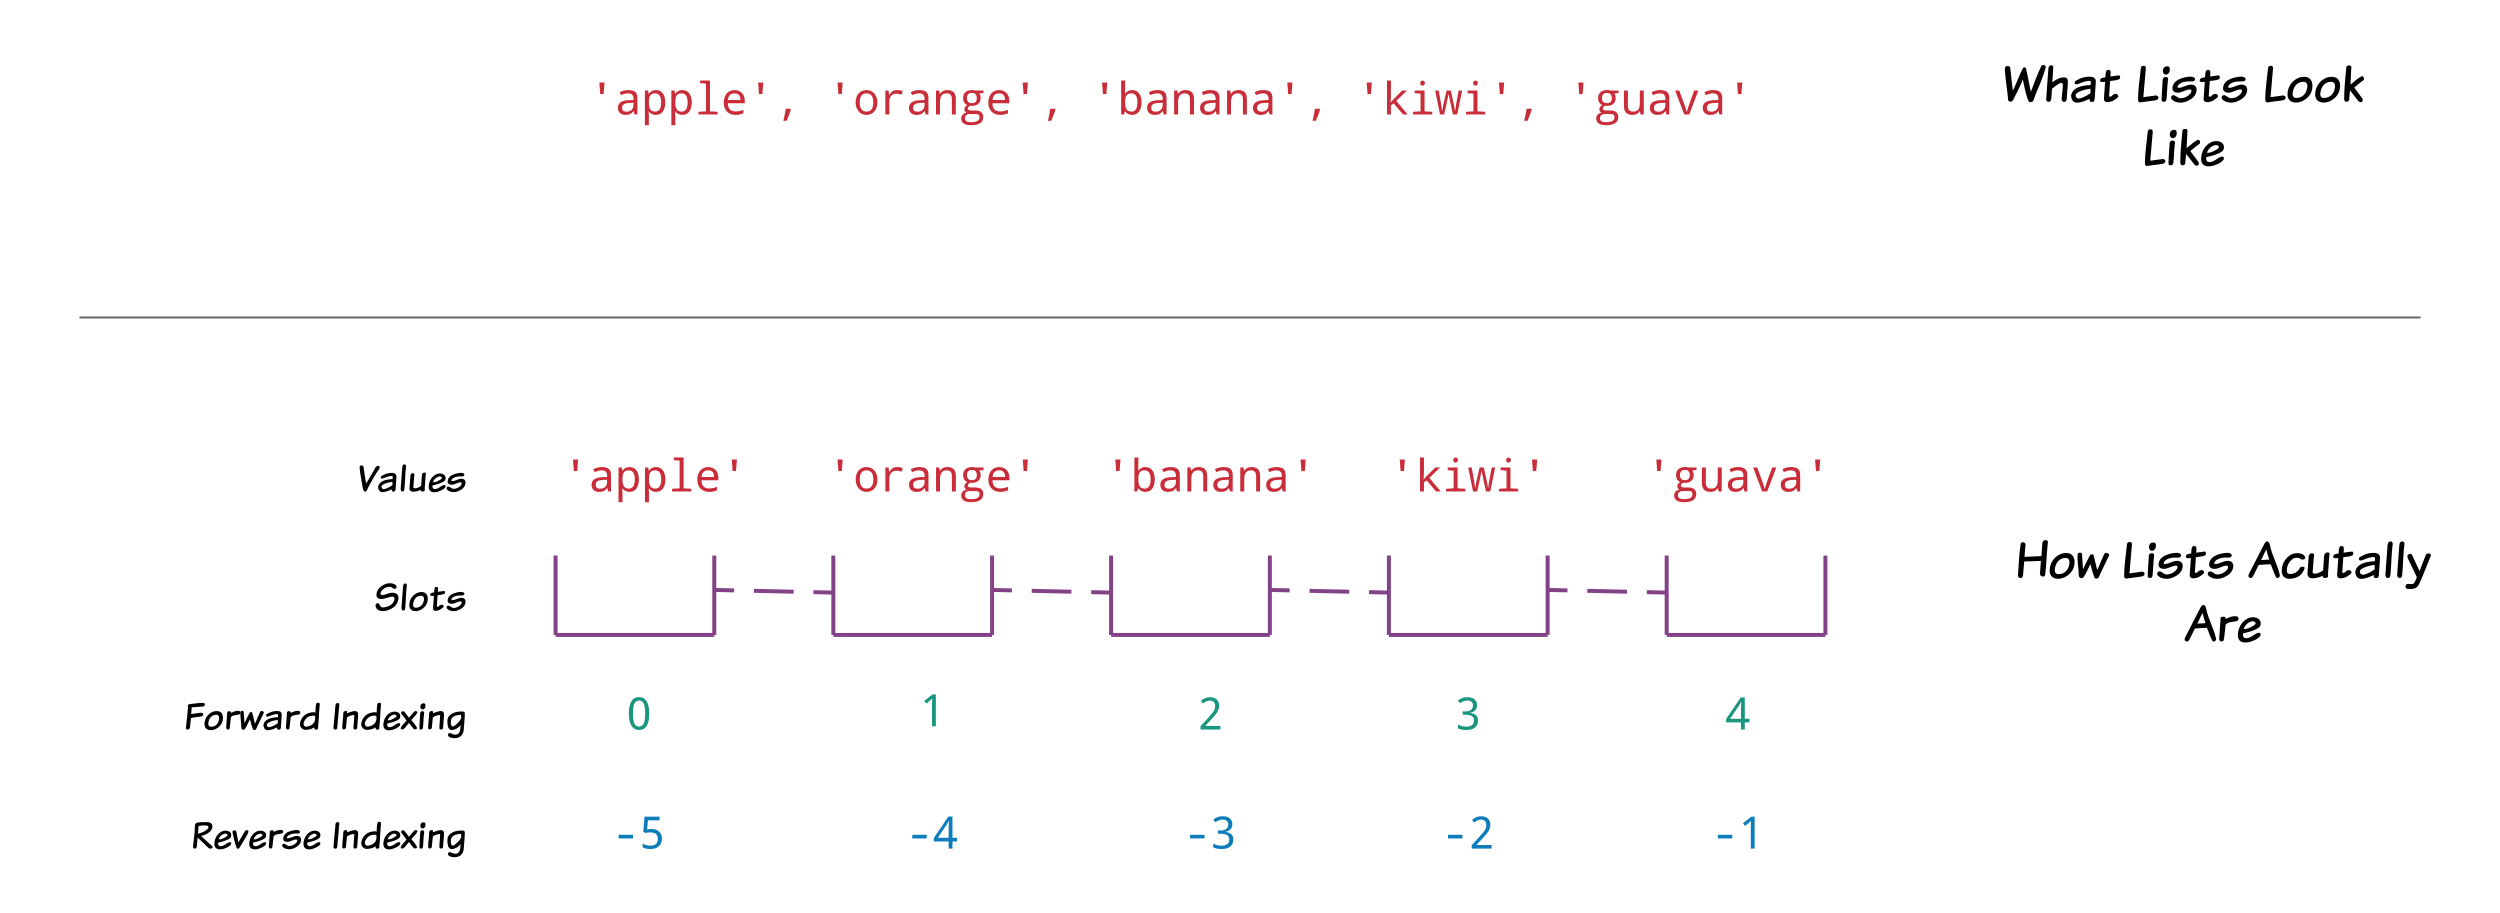 <svg xmlns="http://www.w3.org/2000/svg" xmlns:xlink="http://www.w3.org/1999/xlink" xmlns:lucid="lucid" width="1260" height="460"><g transform="translate(-200 -280)" lucid:page-tab-id="CQOzOgtthTz0"><path d="M460 300h660v60H460z" stroke="#000" stroke-opacity="0" stroke-width="2" fill="#fff" fill-opacity="0"/><use xlink:href="#a" transform="matrix(1,0,0,1,465,305) translate(31.619 32.693)"/><use xlink:href="#b" transform="matrix(1,0,0,1,465,305) translate(151.638 32.693)"/><use xlink:href="#c" transform="matrix(1,0,0,1,465,305) translate(284.993 32.693)"/><use xlink:href="#d" transform="matrix(1,0,0,1,465,305) translate(418.349 32.693)"/><use xlink:href="#e" transform="matrix(1,0,0,1,465,305) translate(525.033 32.693)"/><path d="M480 600h80M480 560v40M560 560v40M620 600h80M620 560v40M700 560v40M760 600h80M760 560v40M840 560v40M900 600h80M900 560v40M980 560v40M1040 600h80M1040 560v40M1120 560v40" stroke="#834187" stroke-width="2" fill="none"/><path d="M560 577.33l60 1.34" fill="none"/><path d="M560 577.33l10 .23m10 .22l20 .44m10 .22l10 .23" stroke="#834187" stroke-width="2" fill="none"/><path d="M700 577.33l60 1.34" fill="none"/><path d="M700 577.33l10 .23m10 .22l20 .44m10 .22l10 .23" stroke="#834187" stroke-width="2" fill="none"/><path d="M840 577.33l60 1.34" fill="none"/><path d="M840 577.33l10 .23m10 .22l20 .44m10 .22l10 .23" stroke="#834187" stroke-width="2" fill="none"/><path d="M980 577.33l60 1.34" fill="none"/><path d="M980 577.33l10 .23m10 .22l20 .44m10 .22l10 .23" stroke="#834187" stroke-width="2" fill="none"/><path d="M460 500h140v40H460z" stroke="#000" stroke-opacity="0" stroke-width="2" fill="#fff" fill-opacity="0"/><use xlink:href="#f" transform="matrix(1,0,0,1,465,505) translate(18.326 22.693)"/><path d="M600 500h140v40H600z" stroke="#000" stroke-opacity="0" stroke-width="2" fill="#fff" fill-opacity="0"/><use xlink:href="#g" transform="matrix(1,0,0,1,605,505) translate(11.658 22.693)"/><path d="M740 500h140v40H740z" stroke="#000" stroke-opacity="0" stroke-width="2" fill="#fff" fill-opacity="0"/><use xlink:href="#h" transform="matrix(1,0,0,1,745,505) translate(11.658 22.693)"/><path d="M870 500h140v40H870z" stroke="#000" stroke-opacity="0" stroke-width="2" fill="#fff" fill-opacity="0"/><use xlink:href="#i" transform="matrix(1,0,0,1,875,505) translate(24.993 22.693)"/><path d="M1006 500h140v40h-140z" stroke="#000" stroke-opacity="0" stroke-width="2" fill="#fff" fill-opacity="0"/><use xlink:href="#j" transform="matrix(1,0,0,1,1011,505) translate(18.326 22.693)"/><path d="M492 620h60v40h-60z" stroke="#000" stroke-opacity="0" stroke-width="2" fill="#fff" fill-opacity="0"/><use xlink:href="#k" transform="matrix(1,0,0,1,497,625) translate(18.332 22.693)"/><path d="M640 620h60v40h-60z" stroke="#000" stroke-opacity="0" stroke-width="2" fill="#fff" fill-opacity="0"/><use xlink:href="#l" transform="matrix(1,0,0,1,645,625) translate(18.332 21.047)"/><path d="M780 620h60v40h-60z" stroke="#000" stroke-opacity="0" stroke-width="2" fill="#fff" fill-opacity="0"/><use xlink:href="#m" transform="matrix(1,0,0,1,785,625) translate(18.332 22.693)"/><path d="M910 620h60v40h-60z" stroke="#000" stroke-opacity="0" stroke-width="2" fill="#fff" fill-opacity="0"/><use xlink:href="#n" transform="matrix(1,0,0,1,915,625) translate(18.332 22.693)"/><path d="M1046 620h60v40h-60z" stroke="#000" stroke-opacity="0" stroke-width="2" fill="#fff" fill-opacity="0"/><use xlink:href="#o" transform="matrix(1,0,0,1,1051,625) translate(18.332 22.693)"/><path d="M492 680h60v40h-60z" stroke="#000" stroke-opacity="0" stroke-width="2" fill="#fff" fill-opacity="0"/><use xlink:href="#p" transform="matrix(1,0,0,1,497,685) translate(11.664 22.693)"/><path d="M640 680h60v40h-60z" stroke="#000" stroke-opacity="0" stroke-width="2" fill="#fff" fill-opacity="0"/><use xlink:href="#q" transform="matrix(1,0,0,1,645,685) translate(11.664 22.693)"/><path d="M780 680h60v40h-60z" stroke="#000" stroke-opacity="0" stroke-width="2" fill="#fff" fill-opacity="0"/><use xlink:href="#r" transform="matrix(1,0,0,1,785,685) translate(11.664 22.693)"/><path d="M910 680h60v40h-60z" stroke="#000" stroke-opacity="0" stroke-width="2" fill="#fff" fill-opacity="0"/><use xlink:href="#s" transform="matrix(1,0,0,1,915,685) translate(11.664 22.693)"/><path d="M1046 680h60v40h-60z" stroke="#000" stroke-opacity="0" stroke-width="2" fill="#fff" fill-opacity="0"/><use xlink:href="#t" transform="matrix(1,0,0,1,1051,685) translate(11.664 22.693)"/><path d="M240.02 440H1420" stroke="#666" fill="none"/><path d="M320 500h120v40H320z" stroke="#000" stroke-opacity="0" stroke-width="2" fill="#fff" fill-opacity="0"/><use xlink:href="#u" transform="matrix(1,0,0,1,325,505) translate(55.02 22.41)"/><path d="M320 560h120v40H320z" stroke="#000" stroke-opacity="0" stroke-width="2" fill="#fff" fill-opacity="0"/><use xlink:href="#v" transform="matrix(1,0,0,1,325,565) translate(63.36 22.41)"/><path d="M220 620h220v40H220z" stroke="#000" stroke-opacity="0" stroke-width="2" fill="#fff" fill-opacity="0"/><use xlink:href="#w" transform="matrix(1,0,0,1,225,625) translate(67.5 22.41)"/><use xlink:href="#x" transform="matrix(1,0,0,1,225,625) translate(141.74 22.41)"/><path d="M220 680h220v40H220z" stroke="#000" stroke-opacity="0" stroke-width="2" fill="#fff" fill-opacity="0"/><use xlink:href="#y" transform="matrix(1,0,0,1,225,685) translate(70.96 22.41)"/><use xlink:href="#x" transform="matrix(1,0,0,1,225,685) translate(141.74 22.41)"/><path d="M1180 300h240v60h-240z" stroke="#000" stroke-opacity="0" stroke-width="2" fill="#fff" fill-opacity="0"/><g><use xlink:href="#z" transform="matrix(1,0,0,1,1185,305) translate(24.173 25.893)"/><use xlink:href="#A" transform="matrix(1,0,0,1,1185,305) translate(90.787 25.893)"/><use xlink:href="#B" transform="matrix(1,0,0,1,1185,305) translate(154.893 25.893)"/><use xlink:href="#C" transform="matrix(1,0,0,1,1185,305) translate(94.267 57.92)"/></g><path d="M1200 540h240v60h-240z" stroke="#000" stroke-opacity="0" stroke-width="2" fill="#fff" fill-opacity="0"/><g><use xlink:href="#D" transform="matrix(1,0,0,1,1205,545) translate(10.453 25.893)"/><use xlink:href="#A" transform="matrix(1,0,0,1,1205,545) translate(63.787 25.893)"/><use xlink:href="#E" transform="matrix(1,0,0,1,1205,545) translate(127.893 25.893)"/><use xlink:href="#F" transform="matrix(1,0,0,1,1205,545) translate(95.747 57.92)"/></g><defs><path fill="#c92d39" d="M733-1462l-41 528H537l-41-528h237" id="G"/><path fill="#c92d39" d="M596-1118c288 2 430 92 430 366V0H895l-37-152h-8C752-34 680 17 483 20 272 23 135-98 135-307c0-221 170-337 510-348l203-7c15-197-55-305-244-305-98 0-207 27-328 82l-63-137c131-64 258-96 383-96zm-72 991c194 0 325-116 322-311v-99c-251 15-522-6-522 232 0 119 67 178 200 178" id="H"/><path fill="#c92d39" d="M1092-551c0 322-136 571-430 571-138 0-245-53-322-159h-12c24 220 7 402 12 631H158v-1590h147l27 148h8c73-112 181-168 322-168 294 0 430 246 430 567zM629-967c-241 0-288 156-289 416 0 151 24 259 70 323s120 97 221 97c181 0 272-141 272-422 0-276-91-414-274-414" id="I"/><path fill="#c92d39" d="M532-1413l-268-21v-122h451v1413l352 20V0H188v-123l344-20v-1270" id="J"/><path fill="#c92d39" d="M631-1118c283 0 470 204 465 491v113H322c5 250 120 375 344 375 130 0 253-25 370-76v160C925-5 804 20 672 20c-329 0-539-224-539-561 0-331 182-577 498-577zM326-662h573c0-203-91-305-272-305-183 0-284 102-301 305" id="K"/><path fill="#c92d39" d="M770-262l16 24C748-89 683 87 592 289H440c51-215 88-399 111-551h219" id="L"/><g id="a"><use transform="matrix(0.011,0,0,0.011,0,0)" xlink:href="#G"/><use transform="matrix(0.011,0,0,0.011,13.336,0)" xlink:href="#H"/><use transform="matrix(0.011,0,0,0.011,26.671,0)" xlink:href="#I"/><use transform="matrix(0.011,0,0,0.011,40.007,0)" xlink:href="#I"/><use transform="matrix(0.011,0,0,0.011,53.342,0)" xlink:href="#J"/><use transform="matrix(0.011,0,0,0.011,66.678,0)" xlink:href="#K"/><use transform="matrix(0.011,0,0,0.011,80.013,0)" xlink:href="#G"/><use transform="matrix(0.011,0,0,0.011,93.349,0)" xlink:href="#L"/></g><path fill="#c92d39" d="M1112-551c0 331-186 571-502 571-301 0-495-251-495-571 0-330 184-567 501-567 302 0 496 249 496 567zM614-131c207 0 310-140 310-420 0-277-104-416-312-416-206 0-309 139-309 416 0 280 104 420 311 420" id="M"/><path fill="#c92d39" d="M442-897c93-139 173-221 377-221 79 0 159 15 240 45l-49 166c-82-30-157-45-224-45-221 0-340 134-340 360V0H264v-1098h148l22 201h8" id="N"/><path fill="#c92d39" d="M887 0v-707c0-173-79-260-238-260-205 0-307 133-307 398V0H160v-1098h147l27 148h10c69-112 181-168 336-168 259 0 389 134 389 401V0H887" id="O"/><path fill="#c92d39" d="M188-739c-1-248 156-381 410-379 57 0 107 7 150 20h378v113l-196 27c43 57 65 128 65 213 2 253-212 385-489 346-67 37-100 82-100 133 0 56 54 84 161 84h187c216-2 358 93 358 297 0 251-188 377-565 377-145 0-255-26-331-80S102 283 102 186c0-141 80-231 240-270-64-31-96-83-96-154 0-75 44-139 133-192-109-41-191-166-191-309zm406 221c149 0 223-77 223-230 0-159-75-239-225-239s-225 81-225 242c0 151 76 227 227 227zm346 649c0-146-78-149-248-149H504c-153 0-230 66-230 198 0 116 90 174 271 174 263 0 395-74 395-223" id="P"/><g id="b"><use transform="matrix(0.011,0,0,0.011,0,0)" xlink:href="#G"/><use transform="matrix(0.011,0,0,0.011,13.336,0)" xlink:href="#M"/><use transform="matrix(0.011,0,0,0.011,26.671,0)" xlink:href="#N"/><use transform="matrix(0.011,0,0,0.011,40.007,0)" xlink:href="#H"/><use transform="matrix(0.011,0,0,0.011,53.342,0)" xlink:href="#O"/><use transform="matrix(0.011,0,0,0.011,66.678,0)" xlink:href="#P"/><use transform="matrix(0.011,0,0,0.011,80.013,0)" xlink:href="#K"/><use transform="matrix(0.011,0,0,0.011,93.349,0)" xlink:href="#G"/><use transform="matrix(0.011,0,0,0.011,106.684,0)" xlink:href="#L"/></g><path fill="#c92d39" d="M1092-551c0 322-136 571-430 571-138 0-245-53-322-159h-12L291 0H158v-1556h182c-2 221 6 379-8 602h8c71-109 179-164 322-164 294 0 430 246 430 567zM629-967c-241 0-289 146-289 416 0 151 24 259 70 323s120 97 221 97c181 0 272-141 272-422 0-276-91-414-274-414" id="Q"/><g id="c"><use transform="matrix(0.011,0,0,0.011,0,0)" xlink:href="#G"/><use transform="matrix(0.011,0,0,0.011,13.336,0)" xlink:href="#Q"/><use transform="matrix(0.011,0,0,0.011,26.671,0)" xlink:href="#H"/><use transform="matrix(0.011,0,0,0.011,40.007,0)" xlink:href="#O"/><use transform="matrix(0.011,0,0,0.011,53.342,0)" xlink:href="#H"/><use transform="matrix(0.011,0,0,0.011,66.678,0)" xlink:href="#O"/><use transform="matrix(0.011,0,0,0.011,80.013,0)" xlink:href="#H"/><use transform="matrix(0.011,0,0,0.011,93.349,0)" xlink:href="#G"/><use transform="matrix(0.011,0,0,0.011,106.684,0)" xlink:href="#L"/></g><path fill="#c92d39" d="M383-553l135-152 395-393h222L641-623 1163 0H950L524-504l-129 82V0H215v-1556h180c-3 337 9 689-16 1003h4" id="R"/><path fill="#c92d39" d="M739-1436c0 71-43 115-106 115-71 0-107-38-107-115 0-76 36-114 107-114s106 38 106 114zM541-954l-269-21v-123h451v955l352 20V0H197v-123l344-20v-811" id="S"/><path fill="#c92d39" d="M813 0c-67-308-137-613-199-926h-6C551-608 477-306 408 0H219L-4-1098h162c53 313 118 604 155 936h6c53-329 132-625 201-936h193c63 300 147 629 194 936h6c45-366 103-603 162-936h158L1008 0H813" id="T"/><g id="d"><use transform="matrix(0.011,0,0,0.011,0,0)" xlink:href="#G"/><use transform="matrix(0.011,0,0,0.011,13.336,0)" xlink:href="#R"/><use transform="matrix(0.011,0,0,0.011,26.671,0)" xlink:href="#S"/><use transform="matrix(0.011,0,0,0.011,40.007,0)" xlink:href="#T"/><use transform="matrix(0.011,0,0,0.011,53.342,0)" xlink:href="#S"/><use transform="matrix(0.011,0,0,0.011,66.678,0)" xlink:href="#G"/><use transform="matrix(0.011,0,0,0.011,80.013,0)" xlink:href="#L"/></g><path fill="#c92d39" d="M578-131c239 0 309-137 309-397v-570h182V0H922l-27-147h-10C815-36 704 20 551 20c-261 0-391-134-391-401v-717h182v707c0 173 79 260 236 260" id="U"/><path fill="#c92d39" d="M498 0L82-1098h188l240 652c57 154 90 262 100 325h6c67-256 244-708 340-977h189L729 0H498" id="V"/><g id="e"><use transform="matrix(0.011,0,0,0.011,0,0)" xlink:href="#G"/><use transform="matrix(0.011,0,0,0.011,13.336,0)" xlink:href="#P"/><use transform="matrix(0.011,0,0,0.011,26.671,0)" xlink:href="#U"/><use transform="matrix(0.011,0,0,0.011,40.007,0)" xlink:href="#H"/><use transform="matrix(0.011,0,0,0.011,53.342,0)" xlink:href="#V"/><use transform="matrix(0.011,0,0,0.011,66.678,0)" xlink:href="#H"/><use transform="matrix(0.011,0,0,0.011,80.013,0)" xlink:href="#G"/></g><g id="f"><use transform="matrix(0.011,0,0,0.011,0,0)" xlink:href="#G"/><use transform="matrix(0.011,0,0,0.011,13.336,0)" xlink:href="#H"/><use transform="matrix(0.011,0,0,0.011,26.671,0)" xlink:href="#I"/><use transform="matrix(0.011,0,0,0.011,40.007,0)" xlink:href="#I"/><use transform="matrix(0.011,0,0,0.011,53.342,0)" xlink:href="#J"/><use transform="matrix(0.011,0,0,0.011,66.678,0)" xlink:href="#K"/><use transform="matrix(0.011,0,0,0.011,80.013,0)" xlink:href="#G"/></g><g id="g"><use transform="matrix(0.011,0,0,0.011,0,0)" xlink:href="#G"/><use transform="matrix(0.011,0,0,0.011,13.336,0)" xlink:href="#M"/><use transform="matrix(0.011,0,0,0.011,26.671,0)" xlink:href="#N"/><use transform="matrix(0.011,0,0,0.011,40.007,0)" xlink:href="#H"/><use transform="matrix(0.011,0,0,0.011,53.342,0)" xlink:href="#O"/><use transform="matrix(0.011,0,0,0.011,66.678,0)" xlink:href="#P"/><use transform="matrix(0.011,0,0,0.011,80.013,0)" xlink:href="#K"/><use transform="matrix(0.011,0,0,0.011,93.349,0)" xlink:href="#G"/></g><g id="h"><use transform="matrix(0.011,0,0,0.011,0,0)" xlink:href="#G"/><use transform="matrix(0.011,0,0,0.011,13.336,0)" xlink:href="#Q"/><use transform="matrix(0.011,0,0,0.011,26.671,0)" xlink:href="#H"/><use transform="matrix(0.011,0,0,0.011,40.007,0)" xlink:href="#O"/><use transform="matrix(0.011,0,0,0.011,53.342,0)" xlink:href="#H"/><use transform="matrix(0.011,0,0,0.011,66.678,0)" xlink:href="#O"/><use transform="matrix(0.011,0,0,0.011,80.013,0)" xlink:href="#H"/><use transform="matrix(0.011,0,0,0.011,93.349,0)" xlink:href="#G"/></g><g id="i"><use transform="matrix(0.011,0,0,0.011,0,0)" xlink:href="#G"/><use transform="matrix(0.011,0,0,0.011,13.336,0)" xlink:href="#R"/><use transform="matrix(0.011,0,0,0.011,26.671,0)" xlink:href="#S"/><use transform="matrix(0.011,0,0,0.011,40.007,0)" xlink:href="#T"/><use transform="matrix(0.011,0,0,0.011,53.342,0)" xlink:href="#S"/><use transform="matrix(0.011,0,0,0.011,66.678,0)" xlink:href="#G"/></g><g id="j"><use transform="matrix(0.011,0,0,0.011,0,0)" xlink:href="#G"/><use transform="matrix(0.011,0,0,0.011,13.336,0)" xlink:href="#P"/><use transform="matrix(0.011,0,0,0.011,26.671,0)" xlink:href="#U"/><use transform="matrix(0.011,0,0,0.011,40.007,0)" xlink:href="#H"/><use transform="matrix(0.011,0,0,0.011,53.342,0)" xlink:href="#V"/><use transform="matrix(0.011,0,0,0.011,66.678,0)" xlink:href="#H"/><use transform="matrix(0.011,0,0,0.011,80.013,0)" xlink:href="#G"/></g><path fill="#19967d" d="M612 20c-153 0-268-65-347-194S147-489 147-733c0-501 155-752 465-752 155 0 271 64 350 193s119 316 119 559c0 502-156 753-469 753zm0-155c98 0 165-50 216-141 86-153 87-759 0-912-51-91-118-141-216-141-97 0-162 49-212 139-85 152-84 764 0 915 50 90 115 140 212 140" id="W"/><use transform="matrix(0.011,0,0,0.011,0,0)" xlink:href="#W" id="k"/><path fill="#19967d" d="M758 0H582c3-449-8-824 8-1274-61 68-188 168-268 234l-97-123 383-299h150V0" id="X"/><use transform="matrix(0.011,0,0,0.011,0,0)" xlink:href="#X" id="l"/><path fill="#19967d" d="M594-1483c248 0 420 149 418 391 0 79-21 160-59 244-73 161-414 504-572 674v8h688V0H158v-156c172-193 489-508 607-698 43-69 62-147 62-231 0-146-91-244-235-244-107 0-213 46-318 137l-102-119c128-115 269-172 422-172" id="Y"/><use transform="matrix(0.011,0,0,0.011,0,0)" xlink:href="#Y" id="m"/><path fill="#19967d" d="M1010-1120c0 200-132 322-316 350v6c241 31 361 147 361 348 0 294-219 436-537 436-161 0-290-26-387-79v-170c123 64 250 96 383 96 236 0 354-96 354-289 0-172-127-258-381-258H354v-151h133c195 4 334-97 336-277 1-140-106-221-250-221-119 0-233 40-344 121l-92-125c125-100 270-150 436-150 252 0 437 128 437 363" id="Z"/><use transform="matrix(0.011,0,0,0.011,0,0)" xlink:href="#Z" id="n"/><path fill="#19967d" d="M1126-328H913V0H737v-328H61v-159l664-983h188v976h213v166zM737-494c1-292-4-481 13-788h-9c-24 68-55 128-90 180L240-494h497" id="aa"/><use transform="matrix(0.011,0,0,0.011,0,0)" xlink:href="#aa" id="o"/><path fill="#0c7cba" d="M285-465v-168h659v168H285" id="ab"/><path fill="#0c7cba" d="M1055-469c0 318-203 489-527 489-149 0-268-26-356-79v-172c96 64 216 96 360 96 224 0 336-105 336-314 0-196-115-294-344-294-59 0-136 9-231 26l-90-57 55-688h690v166H416l-39 419c71-13 141-20 209-20 270-4 469 161 469 428" id="ac"/><g id="p"><use transform="matrix(0.011,0,0,0.011,0,0)" xlink:href="#ab"/><use transform="matrix(0.011,0,0,0.011,13.336,0)" xlink:href="#ac"/></g><path fill="#0c7cba" d="M1126-328H913V0H737v-328H61v-159l664-983h188v976h213v166zM737-494c1-292-4-481 13-788h-9c-24 68-55 128-90 180L240-494h497" id="ad"/><g id="q"><use transform="matrix(0.011,0,0,0.011,0,0)" xlink:href="#ab"/><use transform="matrix(0.011,0,0,0.011,13.336,0)" xlink:href="#ad"/></g><path fill="#0c7cba" d="M1010-1120c0 200-132 322-316 350v6c241 31 361 147 361 348 0 294-219 436-537 436-161 0-290-26-387-79v-170c123 64 250 96 383 96 236 0 354-96 354-289 0-172-127-258-381-258H354v-151h133c195 4 334-97 336-277 1-140-106-221-250-221-119 0-233 40-344 121l-92-125c125-100 270-150 436-150 252 0 437 128 437 363" id="ae"/><g id="r"><use transform="matrix(0.011,0,0,0.011,0,0)" xlink:href="#ab"/><use transform="matrix(0.011,0,0,0.011,13.336,0)" xlink:href="#ae"/></g><path fill="#0c7cba" d="M594-1483c248 0 420 149 418 391 0 79-21 160-59 244-73 161-414 504-572 674v8h688V0H158v-156c172-193 489-508 607-698 43-69 62-147 62-231 0-146-91-244-235-244-107 0-213 46-318 137l-102-119c128-115 269-172 422-172" id="af"/><g id="s"><use transform="matrix(0.011,0,0,0.011,0,0)" xlink:href="#ab"/><use transform="matrix(0.011,0,0,0.011,13.336,0)" xlink:href="#af"/></g><path fill="#0c7cba" d="M758 0H582c3-449-8-824 8-1274-61 68-188 168-268 234l-97-123 383-299h150V0" id="ag"/><g id="t"><use transform="matrix(0.011,0,0,0.011,0,0)" xlink:href="#ab"/><use transform="matrix(0.011,0,0,0.011,13.336,0)" xlink:href="#ag"/></g><path d="M142-631c-36-28-85-5-81 48 12 155 42 273 62 410 9 61 20 134 45 174 63 63 91-52 118-103 83-155 163-307 263-440 18-24 33-82-13-90-69 4-83 60-113 110-67 109-125 226-196 332-29-128-45-270-65-404-3-17-10-29-20-37" id="ah"/><path d="M414 18c44 0 51-25 54-67l20-294c15-129-122-120-228-97-56 12-101 41-148 64-16 8-27 55-6 61 51 14 87-22 132-33 39-9 72-27 121-28 19 0 38 3 37 23l-4 55C217-288 63-254 27-107 26-36 64 31 131 31c99 0 173-43 244-71-7 36-4 58 39 58zm-23-168c-50 42-119 78-192 101-76 24-118-61-60-101 61-42 156-67 248-79" id="ai"/><path d="M163-57c18-185 16-376 41-559 8-62-68-66-86-22-6 15-9 35-11 55L68-52c-2 37 13 69 47 67 41-2 44-34 48-72" id="aj"/><path d="M254-72c-30 8-82 15-89-17l23-289c33-89-91-94-97-3L70-84C51 77 266 15 354-26c-4 32 14 41 41 42 42 1 72-22 56-65l24-338c12-51 9-78-33-75-43 3-60 30-63 75l-18 260c-30 21-67 44-107 55" id="ak"/><path d="M219-412c99-54 263-26 248 106-6 57-62 81-112 104-62 28-146 48-218 66-5 48 10 94 65 90 94-7 136-72 207-98 34-13 67 0 57 43C435-41 354-7 282 18c-34 11-68 16-102 16C83 33 33-24 43-131c12-131 81-229 176-281zm101 138c24-14 78-40 42-74-39-37-110 1-139 24-31 25-59 61-72 105 67 5 123-28 169-55" id="al"/><path d="M376-215c43 0 31 49 10 75-39 47-104 89-187 89-48 0-70-41-115-55-47-14-78 39-47 75 50 58 171 80 264 44 95-36 189-96 200-210 7-67-35-108-100-108-91 0-157 59-233 59-38 0-19-38-4-54 46-49 136-72 234-65 42 3 82-10 73-53-25-53-127-37-191-22-109 25-216 75-229 191-7 61 35 94 99 94 85 0 146-60 226-60" id="am"/><g id="u"><use transform="matrix(0.02,0,0,0.02,0,0)" xlink:href="#ah"/><use transform="matrix(0.02,0,0,0.02,10,0)" xlink:href="#ai"/><use transform="matrix(0.02,0,0,0.02,20.56,0)" xlink:href="#aj"/><use transform="matrix(0.02,0,0,0.02,25,0)" xlink:href="#ak"/><use transform="matrix(0.02,0,0,0.02,35.2,0)" xlink:href="#al"/><use transform="matrix(0.02,0,0,0.02,44.58,0)" xlink:href="#am"/></g><path d="M480-433c87 3 153 44 143 142C607-123 486-34 346 11 211 55 46 26 46-120c0-40 65-72 88-32 25 42 40 94 112 88 119-10 209-60 257-143 23-39 41-132-32-128-105 6-179 59-280 59-78 0-132-37-122-121 15-131 114-208 221-254 92-40 227-25 274 37 24 31 8 80-30 82-66 3-63-54-134-52-103 3-170 55-212 118-24 36-30 92 21 92 91 0 162-63 271-59" id="an"/><path d="M355-451c110 0 162 80 153 193C498-125 413-39 312 7c-36 15-72 23-111 23C93 29 36-35 44-144c9-131 86-228 184-278 37-19 80-29 127-29zM207-56c121 0 193-88 206-202 6-56-14-100-70-100-129 0-190 98-204 214-6 51 17 88 68 88" id="ao"/><path d="M294-7c-52 29-182 61-175-39l22-313c-29 11-104 9-94-22-2-51 54-54 100-61 1-69 2-169 83-132 25 20 10 79 10 117 49-6 105-16 153-21 33-3 36 52 17 67-34 27-121 29-176 39L215-96c-3 27 40 15 48 4 21-29 77-60 113-24 8 8 12 20 11 35-23 31-56 53-93 74" id="ap"/><g id="v"><use transform="matrix(0.02,0,0,0.02,0,0)" xlink:href="#an"/><use transform="matrix(0.02,0,0,0.02,12.62,0)" xlink:href="#aj"/><use transform="matrix(0.02,0,0,0.02,17.06,0)" xlink:href="#ao"/><use transform="matrix(0.02,0,0,0.02,27.52,0)" xlink:href="#ap"/><use transform="matrix(0.02,0,0,0.02,36.24,0)" xlink:href="#am"/></g><path d="M521-578c23-14 20-71-6-75-112-16-227 16-324 21-56 3-100 19-78 81-13 171-32 323-49 487-6 57-8 81 45 77 45-3 52-35 57-77l22-213c90-14 180-31 271-41 34-4 49-60 25-79-25-20-86-9-120-4l-171 26 14-170 261-18c26-3 43-9 53-15" id="aq"/><path d="M124 12C75 22 65-15 68-58l23-329c-6-47 11-61 61-61 32 0 27 14 38 41 60-28 141-67 220-43 14 18 32 52 5 72-44 33-165 17-207 62-5 4-12 9-20 13L160-58c-7 43-5 63-36 70" id="ar"/><path d="M149-147c-5-95-11-196-19-285-3-35-68-31-79-6C35-320 71-157 71-32c0 49 64 71 91 30 44-67 87-163 126-243 20 91 48 182 78 260 10 14 51 16 66 1 20-21 30-60 44-88l138-286c25-44 41-72-11-92-60-23-66 45-87 86-38 73-62 161-102 228-21-87-47-190-68-276-12-24-53-18-66 4-46 79-88 178-131 261" id="as"/><path d="M388-422c20 0 30 1 42 13 8-77 2-166 23-231 12-35 104-26 87 24-19 183-20 382-41 563 7 55-16 77-72 68-22-3-19-26-24-50-23-2-30 15-55 25-49 19-106 33-188 32C85 5 25-63 46-159c34-151 150-260 342-263zM212-58c128-24 227-88 213-245 5-46-58-33-96-28-94 13-148 71-186 149-27 55 3 136 69 124" id="at"/><g id="w"><use transform="matrix(0.02,0,0,0.02,0,0)" xlink:href="#aq"/><use transform="matrix(0.02,0,0,0.02,9.7,0)" xlink:href="#ao"/><use transform="matrix(0.02,0,0,0.02,20.16,0)" xlink:href="#ar"/><use transform="matrix(0.02,0,0,0.02,27.72,0)" xlink:href="#as"/><use transform="matrix(0.02,0,0,0.02,39.72,0)" xlink:href="#ai"/><use transform="matrix(0.02,0,0,0.02,50.28,0)" xlink:href="#ar"/><use transform="matrix(0.02,0,0,0.02,57.84,0)" xlink:href="#at"/></g><path d="M181-653c-52 0-62 23-66 73L69-58C54-7 88 28 136 12c23-8 25-40 28-68 19-189 33-381 50-568-3-18-11-29-33-29" id="au"/><path d="M387-452c45 0 79 27 79 73 0 109-16 218-23 327 13 58-52 84-87 52-7-7-8-24-7-49l20-277c5-41-49-23-78-16-38 9-78 28-106 53L160-48c13 58-94 91-94 20 0-134 25-233 25-362 0-45 36-68 83-64 18 6 9 33 16 56 60-17 127-54 197-54" id="av"/><path d="M421-29c-2 51-80 49-99 11-36-42-66-94-105-134C176-104 133-42 88 0 71 16 5 22 10-14c9-68 109-143 146-198-39-61-82-110-128-168-38-48 45-94 78-50 37 49 74 100 111 146 43-49 86-98 128-148 17-33 110-19 84 25-39 66-105 122-152 182 54 58 105 125 144 196" id="aw"/><path d="M123-498c77 32 120-75 87-136-18-21-76-16-94 7-23 17-37 86-10 113 5 6 10 13 17 16zm35 466c14-117 12-250 30-368 9-59-74-59-92-24-11 21-9 48-11 80-6 111-17 224-17 334 0 32 72 34 82 4 3-8 6-16 8-26" id="ax"/><path d="M167 226c170 27 284-54 294-209 9-139 27-274 27-415 0-39-36-43-82-43-149 0-266 45-328 133-46 65-29 205-6 274 22 37 44 67 102 60 89-11 160-62 208-124-9 122-8 235-132 242-59 3-90-38-147-40-41-1-49 55-27 80 20 23 54 36 91 42zm-17-476c29-67 104-91 188-104 22-4 39-3 54 0 5 37 14 87-11 114-37 62-97 121-156 162-98 68-103-107-75-172" id="ay"/><g id="x"><use transform="matrix(0.02,0,0,0.02,0,0)" xlink:href="#au"/><use transform="matrix(0.02,0,0,0.02,4.44,0)" xlink:href="#av"/><use transform="matrix(0.02,0,0,0.02,14.48,0)" xlink:href="#at"/><use transform="matrix(0.02,0,0,0.02,25.64,0)" xlink:href="#al"/><use transform="matrix(0.02,0,0,0.02,35.02,0)" xlink:href="#aw"/><use transform="matrix(0.02,0,0,0.02,43.28,0)" xlink:href="#ax"/><use transform="matrix(0.02,0,0,0.02,47.72,0)" xlink:href="#av"/><use transform="matrix(0.02,0,0,0.02,57.76,0)" xlink:href="#ay"/></g><path d="M558-17c2-31-25-45-43-61L270-302c101-27 198-71 252-145 18-24 28-51 31-80 8-85-39-127-140-127-96 0-166 1-239 13-87 15-56 151-67 245L69-59c-2 44-3 74 37 74 44 0 55-32 58-70l18-209L446-12c27 38 116 40 117-20zM406-566c70 8 55 60 20 94-55 52-146 92-235 109l16-191c53-15 135-20 199-12" id="az"/><path d="M428-436c10 60-30 104-56 152C320-187 257-92 201 0c-17 27-53 28-67-8C87-124 60-265 30-393c-10-41 28-58 72-51 31 16 33 87 41 126 10 48 28 117 34 177 47-85 104-182 154-263 20-33 22-44 67-46 15 0 25 4 30 14" id="aA"/><g id="y"><use transform="matrix(0.02,0,0,0.02,0,0)" xlink:href="#az"/><use transform="matrix(0.02,0,0,0.02,11.24,0)" xlink:href="#al"/><use transform="matrix(0.02,0,0,0.02,20.62,0)" xlink:href="#aA"/><use transform="matrix(0.02,0,0,0.02,28.82,0)" xlink:href="#al"/><use transform="matrix(0.02,0,0,0.02,38.2,0)" xlink:href="#ar"/><use transform="matrix(0.02,0,0,0.02,45.76,0)" xlink:href="#am"/><use transform="matrix(0.02,0,0,0.02,56.16,0)" xlink:href="#al"/></g><path d="M149-612c-7-60-107-53-103 14 11 199 43 364 60 546-11 66 64 91 94 35 64-118 130-254 184-384 21 121 54 257 87 363 19 30 17 60 58 60 60 0 61-70 85-127 69-163 148-341 195-519 13-49-63-66-82-26-69 142-135 321-195 480-27-136-56-285-85-418 0-33-34-55-61-27-69 128-123 292-190 424-18-137-31-280-47-421" id="aB"/><path d="M315-328c46-26 68 3 62 60L355-49c-9 52 42 87 77 55 9-8 16-26 18-53l20-275c5-79-5-118-74-118-90 0-156 50-216 91 5-90 16-180 17-273 12-48-45-53-69-32-24 22-24 70-26 114L67-46C55 6 109 37 144 2c12-11 16-27 18-48l13-182c43-35 90-73 140-100" id="aC"/><g id="z"><use transform="matrix(0.027,0,0,0.027,0,0)" xlink:href="#aB"/><use transform="matrix(0.027,0,0,0.027,20.32,0)" xlink:href="#aC"/><use transform="matrix(0.027,0,0,0.027,33.92,0)" xlink:href="#ai"/><use transform="matrix(0.027,0,0,0.027,48,0)" xlink:href="#ap"/></g><path d="M436-34c34-42-12-84-70-64L165-71l45-515c4-44 3-69-37-70-52-1-53 27-58 72C98-400 66-214 66-30c0 31 9 60 42 56l277-37c23-5 42-12 51-23" id="aD"/><g id="A"><use transform="matrix(0.027,0,0,0.027,0,0)" xlink:href="#aD"/><use transform="matrix(0.027,0,0,0.027,11.84,0)" xlink:href="#ax"/><use transform="matrix(0.027,0,0,0.027,17.76,0)" xlink:href="#am"/><use transform="matrix(0.027,0,0,0.027,31.627,0)" xlink:href="#ap"/><use transform="matrix(0.027,0,0,0.027,43.253,0)" xlink:href="#am"/></g><path d="M86 8c44 22 86-11 77-63l13-144c47 62 97 122 144 185 15 20 40 48 74 32 28-13 27-58 3-79L255-251c56-44 111-95 171-135 7-6 11-14 12-25l1 1c-3-27-18-64-49-49-78 38-137 102-204 153 6-107 8-216 16-322 4-51-82-44-93-10C90-447 68-234 68-32c0 17 7 32 18 40" id="aE"/><g id="B"><use transform="matrix(0.027,0,0,0.027,0,0)" xlink:href="#aD"/><use transform="matrix(0.027,0,0,0.027,11.84,0)" xlink:href="#ao"/><use transform="matrix(0.027,0,0,0.027,25.787,0)" xlink:href="#ao"/><use transform="matrix(0.027,0,0,0.027,39.733,0)" xlink:href="#aE"/></g><g id="C"><use transform="matrix(0.027,0,0,0.027,0,0)" xlink:href="#aD"/><use transform="matrix(0.027,0,0,0.027,11.84,0)" xlink:href="#ax"/><use transform="matrix(0.027,0,0,0.027,17.76,0)" xlink:href="#aE"/><use transform="matrix(0.027,0,0,0.027,28.96,0)" xlink:href="#al"/></g><path d="M155-49l21-244 312-10-17 219c-22 65 88 108 97 34 25-194 26-402 50-598 7-54-68-52-90-24-9 11-13 26-14 43l-17 236-315 13c6-73 8-146 18-218 8-62-82-75-91-18C82-444 74-242 61-58c-4 52 1 65 45 73 32 6 46-25 49-64" id="aF"/><g id="D"><use transform="matrix(0.027,0,0,0.027,0,0)" xlink:href="#aF"/><use transform="matrix(0.027,0,0,0.027,16.4,0)" xlink:href="#ao"/><use transform="matrix(0.027,0,0,0.027,30.347,0)" xlink:href="#as"/></g><path d="M598-40c-43-190-146-367-185-558-9-42-34-91-77-60-12 9-22 27-35 52C209-423 112-244 20-60 4-26 10 18 56 15c39-4 50-49 68-84l79-159c67-5 153-12 223-13 39 81 59 164 102 242 21 37 79 0 70-41zM400-328l-152 9 97-201c16 61 35 135 55 192" id="aG"/><path d="M187 30C86 30 37-38 44-140c9-132 83-229 176-282 85-48 240-30 261 49 11 42-48 56-82 35-28-29-107-33-145-6-64 46-121 125-114 234 5 80 124 50 168 20 34-24 59-51 76-86 11-23 89-29 88 6C437-52 341 30 187 30" id="aH"/><path d="M258 129c80-168 142-347 216-521 22-51-50-63-78-40-7 6-13 18-18 31L267-114c-48-103-96-207-145-310-19-25-73-5-80 19-4 14-4 31 6 53L216-1c-19 41-28 93-61 121-38 32-172-44-146 85 37 23 129 21 173 2 35-15 60-44 76-78" id="aI"/><g id="E"><use transform="matrix(0.027,0,0,0.027,0,0)" xlink:href="#aG"/><use transform="matrix(0.027,0,0,0.027,15.92,0)" xlink:href="#aH"/><use transform="matrix(0.027,0,0,0.027,28.213,0)" xlink:href="#ak"/><use transform="matrix(0.027,0,0,0.027,41.813,0)" xlink:href="#ap"/><use transform="matrix(0.027,0,0,0.027,53.44,0)" xlink:href="#ai"/><use transform="matrix(0.027,0,0,0.027,67.52,0)" xlink:href="#aj"/><use transform="matrix(0.027,0,0,0.027,73.44,0)" xlink:href="#aj"/><use transform="matrix(0.027,0,0,0.027,79.36,0)" xlink:href="#aI"/></g><g id="F"><use transform="matrix(0.027,0,0,0.027,0,0)" xlink:href="#aG"/><use transform="matrix(0.027,0,0,0.027,15.92,0)" xlink:href="#ar"/><use transform="matrix(0.027,0,0,0.027,26,0)" xlink:href="#al"/></g></defs></g></svg>